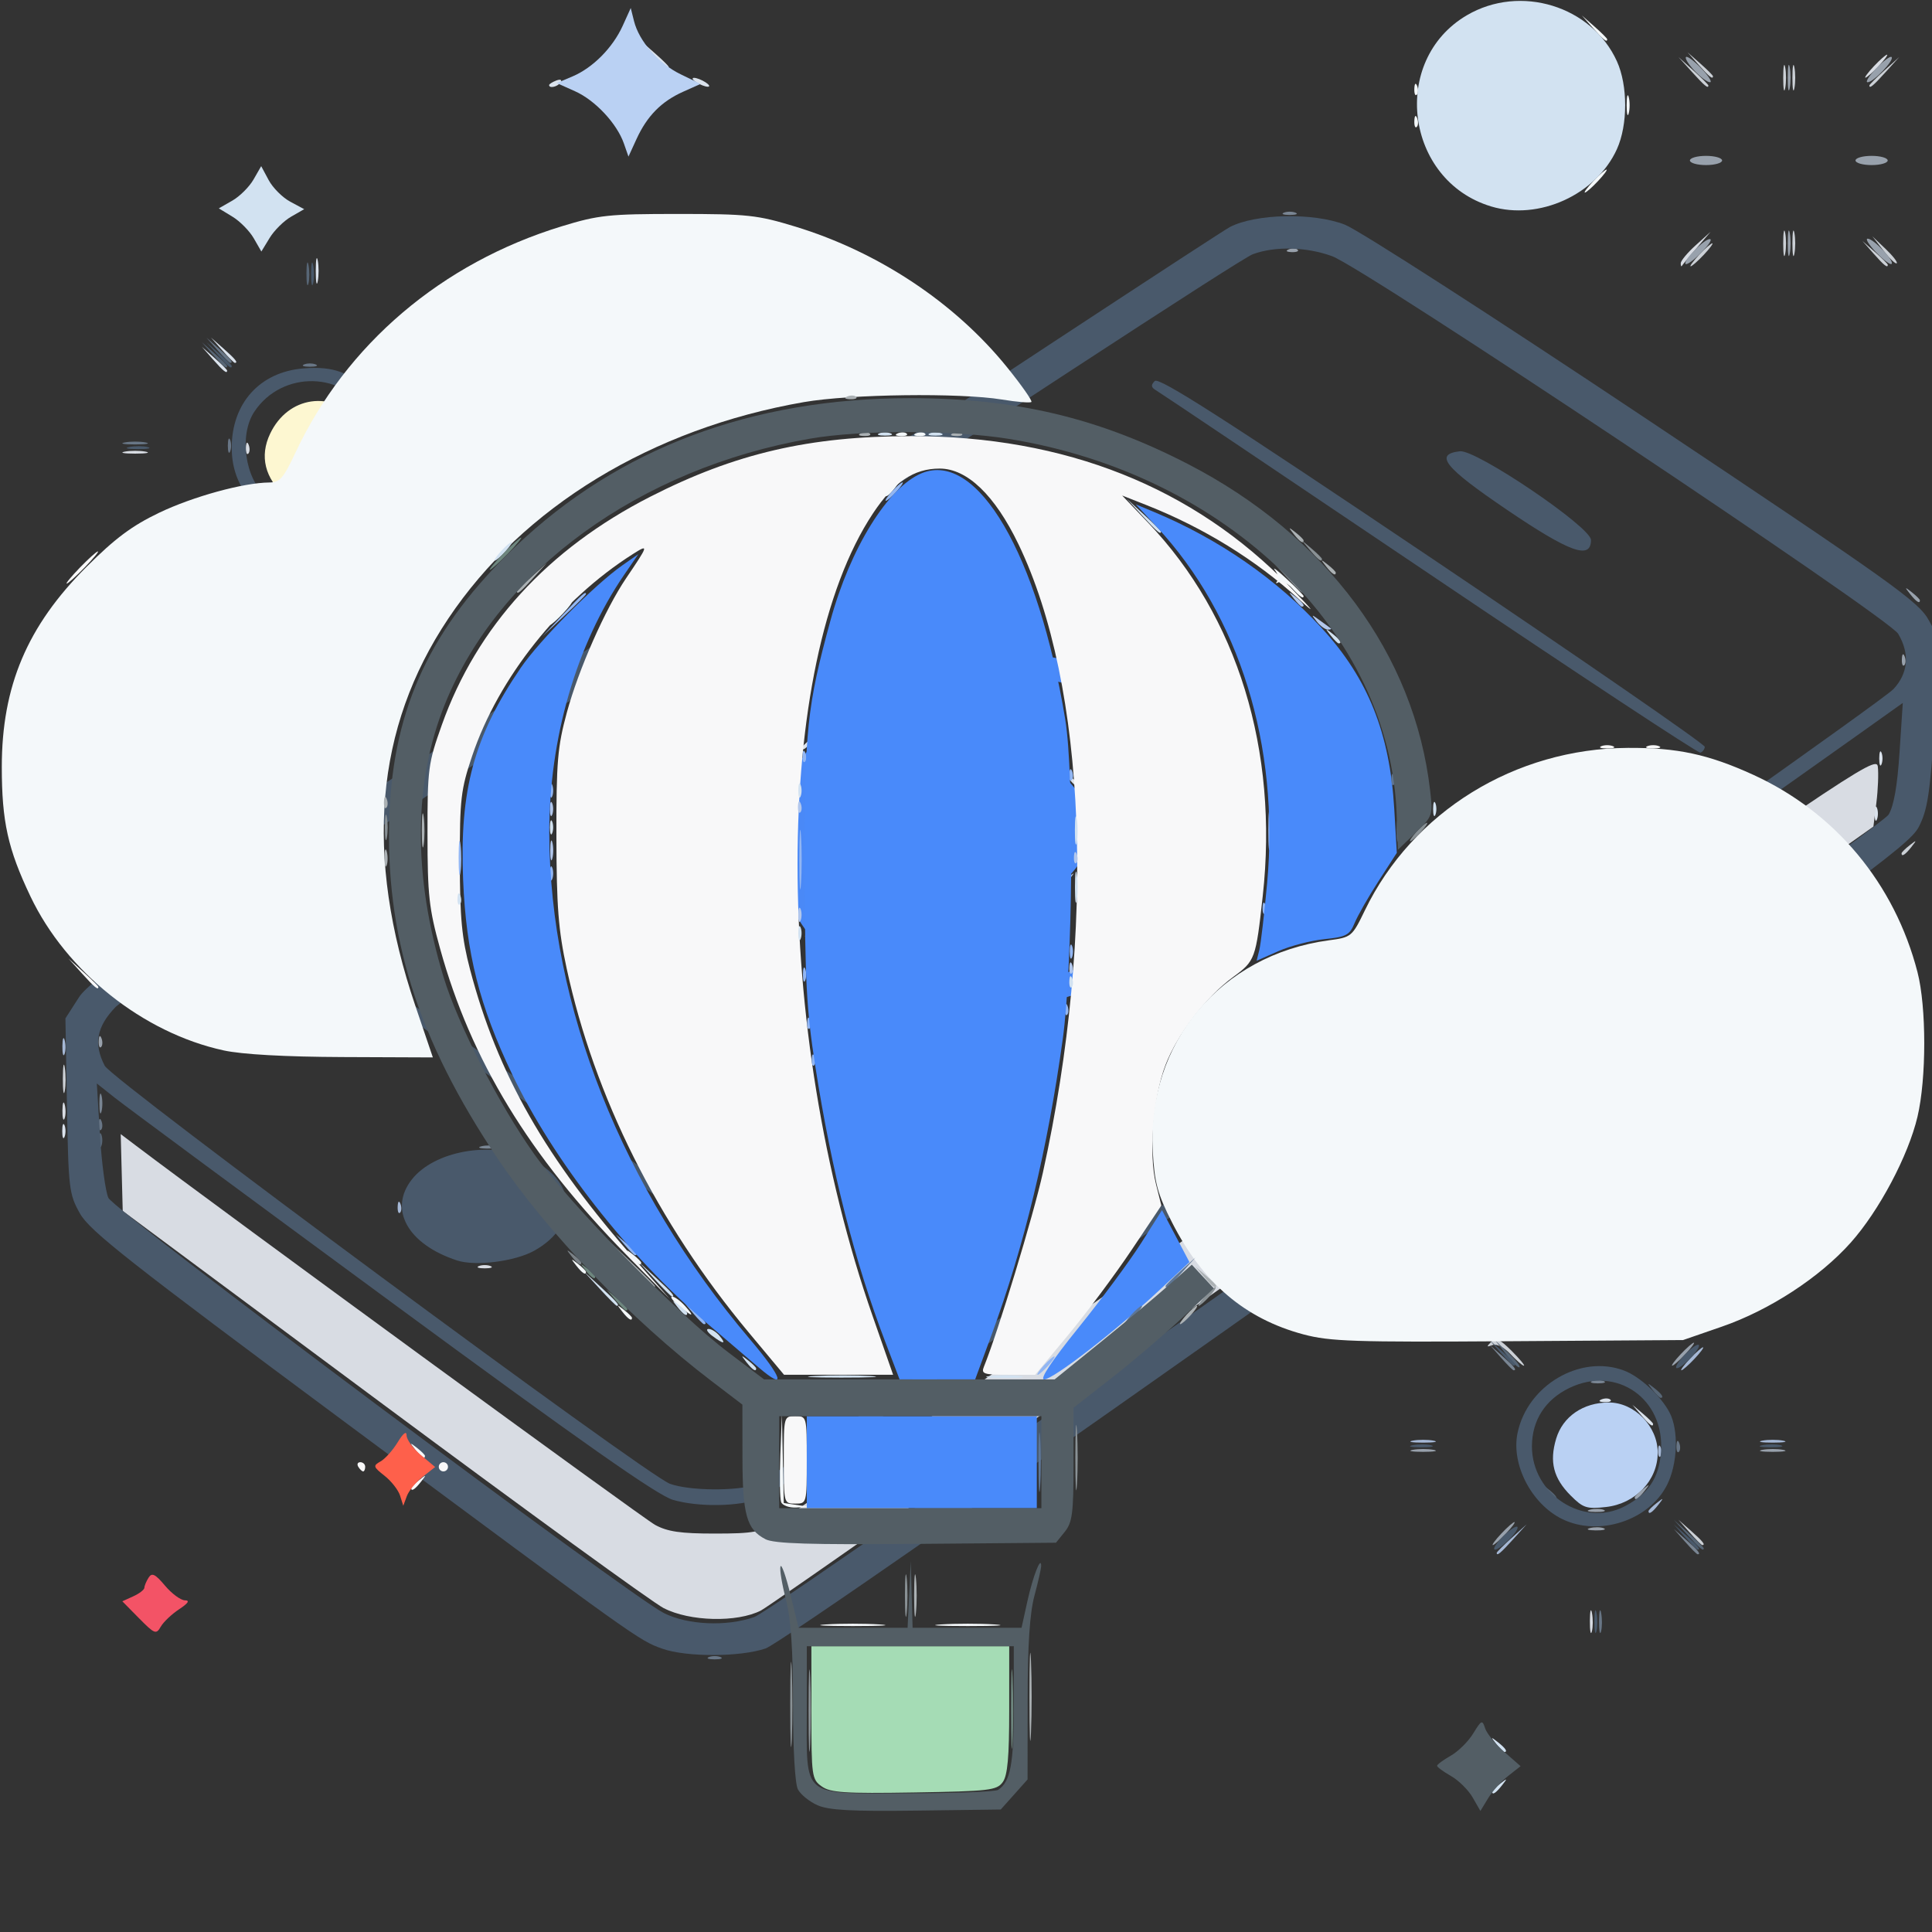 <?xml version="1.0" encoding="utf-8"?>
<svg width="111.125mm" height="111.125mm" viewBox="0 0 111.125 111.125" version="1.1" id="svg8" xmlns="http://www.w3.org/2000/svg">
  <rect x="0" y="0" width="111.125" height="111.125" fill="#333333" stroke="none"/>
  <g id="layer1">
    <g id="g207"   transform="translate(137.93,26.8)">
      <g id="g165" transform="translate(-5.784,-101.049)">
        <path  style="fill:#fdf7d1;stroke-width:0.265" d="m -115.726,102.802 c -1.189,-1.044 -1.5,-2.315 -0.881,-3.611 1.029,-2.158 3.537,-2.523 5.161,-0.75 0.76,0.829 0.868,1.107 0.74,1.896 -0.28,1.727 -1.429,2.879 -3.148,3.158 -0.764,0.124 -1.07,0.01 -1.872,-0.694 z" id="path191"/>
        <path  style="fill:#dbe3ed;stroke-width:0.265" d="m -37.749,155.645 -0.504,-0.595 0.595,0.504 c 0.327,0.277 0.595,0.545 0.595,0.595 0,0.212 -0.213,0.055 -0.687,-0.504 z m -2.273,-0.908 c 0.191,-0.076 0.419,-0.067 0.507,0.021 0.088,0.088 -0.068,0.15 -0.347,0.139 -0.308,-0.013 -0.371,-0.075 -0.16,-0.16 z m -88.544,-15.43 c 0,-0.364 0.06,-0.513 0.133,-0.331 0.073,0.182 0.073,0.48 0,0.661 -0.073,0.182 -0.133,0.033 -0.133,-0.331 z m 43.6,-10.253 -0.912,-0.992 0.992,0.912 c 0.924,0.849 1.114,1.073 0.912,1.073 -0.044,0 -0.491,-0.446 -0.992,-0.992 z m 5.537,-3.969 c -0.329,-0.42 -0.32,-0.429 0.1,-0.1 0.255,0.2 0.463,0.408 0.463,0.463 0,0.218 -0.217,0.078 -0.563,-0.363 z m 14.287,-3.175 c -0.329,-0.42 -0.32,-0.429 0.1,-0.1 0.255,0.2 0.463,0.408 0.463,0.463 0,0.218 -0.217,0.078 -0.563,-0.363 z m 3.606,-0.066 c 0.263,-0.291 0.538,-0.529 0.611,-0.529 0.073,0 -0.083,0.238 -0.347,0.529 -0.263,0.291 -0.538,0.529 -0.611,0.529 -0.073,0 0.083,-0.238 0.347,-0.529 z m 37.216,-0.794 c 0,-0.364 0.06,-0.513 0.133,-0.331 0.073,0.182 0.073,0.48 0,0.661 -0.073,0.182 -0.133,0.033 -0.133,-0.331 z m -41.275,-0.265 c 0,-0.364 0.06,-0.513 0.133,-0.331 0.073,0.182 0.073,0.48 0,0.661 -0.073,0.182 -0.133,0.033 -0.133,-0.331 z m -5.103,-1.786 c -0.329,-0.42 -0.32,-0.429 0.1,-0.1 0.255,0.2 0.463,0.408 0.463,0.463 0,0.218 -0.217,0.078 -0.563,-0.363 z m 46.642,-1.124 c 0,-0.364 0.06,-0.513 0.133,-0.331 0.073,0.182 0.073,0.48 0,0.661 -0.073,0.182 -0.133,0.033 -0.133,-0.331 z m -60.102,-0.1 c 0,-0.055 0.208,-0.263 0.463,-0.463 0.42,-0.329 0.429,-0.32 0.1,0.1 -0.346,0.441 -0.563,0.581 -0.563,0.363 z m -1.852,-0.529 c 0,-0.055 0.208,-0.263 0.463,-0.463 0.42,-0.329 0.429,-0.32 0.1,0.1 -0.346,0.441 -0.563,0.581 -0.563,0.363 z m 3.175,-0.794 c 0,-0.055 0.208,-0.263 0.463,-0.463 0.42,-0.329 0.429,-0.32 0.1,0.1 -0.346,0.441 -0.563,0.581 -0.563,0.363 z m 17.713,-1.421 -0.912,-0.992 0.992,0.912 c 0.924,0.849 1.114,1.073 0.912,1.073 -0.044,0 -0.491,-0.446 -0.992,-0.992 z m -48.862,-5.093 c 0,-0.655 0.052,-0.923 0.115,-0.595 0.063,0.327 0.063,0.863 0,1.191 -0.063,0.327 -0.115,0.059 -0.115,-0.595 z m 4.542,-4.564 -0.777,-0.86 0.86,0.777 c 0.473,0.427 0.86,0.814 0.86,0.86 0,0.204 -0.218,0.024 -0.943,-0.777 z m 0.529,-0.529 -0.777,-0.86 0.86,0.777 c 0.802,0.724 0.982,0.943 0.777,0.943 -0.045,0 -0.432,-0.387 -0.86,-0.86 z m -10.984,-9.922 -0.641,-0.728 0.728,0.641 c 0.4,0.353 0.728,0.68 0.728,0.728 0,0.208 -0.214,0.039 -0.814,-0.641 z m 0.529,-0.529 -0.641,-0.728 0.728,0.641 c 0.68,0.6 0.849,0.814 0.641,0.814 -0.047,0 -0.375,-0.327 -0.728,-0.728 z m 5.384,-4.564 c 0,-0.655 0.052,-0.923 0.115,-0.595 0.063,0.327 0.063,0.863 0,1.191 -0.063,0.327 -0.115,0.06 -0.115,-0.595 z m 13.422,-10.687 c 0,-0.057 0.185,-0.175 0.411,-0.262 0.235,-0.09 0.342,-0.046 0.249,0.104 -0.155,0.251 -0.66,0.372 -0.66,0.158 z m 8.467,-0.161 c -0.218,-0.141 -0.278,-0.256 -0.132,-0.256 0.146,0 0.443,0.115 0.661,0.256 0.218,0.141 0.278,0.256 0.132,0.256 -0.146,0 -0.443,-0.115 -0.661,-0.256 z m -2.401,-1.521 -0.641,-0.728 0.728,0.641 c 0.4,0.353 0.728,0.68 0.728,0.728 0,0.208 -0.214,0.039 -0.814,-0.641 z" id="path189"/>
        <path  style="fill:#d8dce3;stroke-width:0.265" d="m -40.699,167.485 c 0.003,-0.582 0.057,-0.789 0.12,-0.46 0.063,0.329 0.061,0.805 -0.005,1.058 -0.066,0.253 -0.118,-0.016 -0.115,-0.598 z m -53.269,-0.736 c -0.643,-0.332 -7.908,-5.609 -16.144,-11.726 l -14.975,-11.122 -0.058,-2.21 -0.058,-2.21 0.878,0.664 c 4.977,3.766 29.157,21.431 29.857,21.812 0.718,0.391 1.468,0.5 3.433,0.5 2.219,0 2.653,-0.08 3.704,-0.684 0.655,-0.376 15.121,-10.464 32.147,-22.417 29.445,-20.673 30.961,-21.699 31.046,-21.02 0.049,0.392 0.012,1.331 -0.082,2.085 l -0.171,1.371 -31.536,22.311 c -17.345,12.271 -31.948,22.522 -32.452,22.78 -1.37,0.701 -4.097,0.634 -5.588,-0.136 z m 53.269,-19.372 c 0.003,-0.582 0.057,-0.789 0.12,-0.46 0.063,0.329 0.061,0.805 -0.005,1.058 -0.066,0.253 -0.118,-0.016 -0.115,-0.598 z m -63.897,-0.308 c 0.182,-0.073 0.48,-0.073 0.661,0 0.182,0.073 0.033,0.133 -0.331,0.133 -0.364,0 -0.513,-0.06 -0.331,-0.133 z m -23.959,-8.953 c 0.005,-0.437 0.065,-0.583 0.132,-0.326 0.067,0.257 0.063,0.615 -0.01,0.794 -0.072,0.179 -0.127,-0.032 -0.122,-0.468 z m 3.586,-37.89 c 0.327,-0.063 0.863,-0.063 1.191,0 0.327,0.063 0.059,0.115 -0.595,0.115 -0.655,0 -0.923,-0.052 -0.595,-0.115 z m 6.966,-0.232 c 0.013,-0.308 0.075,-0.371 0.16,-0.16 0.076,0.191 0.067,0.419 -0.021,0.507 -0.088,0.088 -0.15,-0.068 -0.139,-0.347 z m 13.142,0.232 c 0.327,-0.063 0.863,-0.063 1.191,0 0.327,0.063 0.059,0.115 -0.595,0.115 -0.655,0 -0.923,-0.052 -0.595,-0.115 z m 69.387,-10.832 c 0,-0.143 0.387,-0.609 0.86,-1.036 l 0.86,-0.777 -0.794,0.925 c -0.437,0.509 -0.824,0.975 -0.86,1.036 -0.036,0.061 -0.066,-0.005 -0.066,-0.148 z m 11.113,-11.338 c 0.342,-0.364 0.681,-0.661 0.754,-0.661 0.073,0 -0.147,0.298 -0.489,0.661 -0.342,0.364 -0.681,0.661 -0.754,0.661 -0.073,0 0.147,-0.298 0.489,-0.661 z" id="path187"/>
        <path  style="fill:#bad1f3;stroke-width:0.265" d="m -41.798,160.276 c -0.998,-0.998 -1.24,-1.944 -0.84,-3.279 0.38,-1.269 1.556,-2.078 3.023,-2.079 1.483,-0.001 2.818,1.366 2.818,2.887 0,1.591 -1.277,2.933 -2.973,3.124 -1.111,0.125 -1.315,0.059 -2.028,-0.654 z m -41.864,-32.28 c -0.329,-0.42 -0.32,-0.429 0.1,-0.1 0.255,0.2 0.463,0.408 0.463,0.463 0,0.218 -0.217,0.078 -0.563,-0.363 z m 18.555,0.099 c 0,-0.055 0.208,-0.263 0.463,-0.463 0.42,-0.329 0.429,-0.32 0.1,0.1 -0.346,0.441 -0.563,0.581 -0.563,0.363 z m -22.469,-4.288 c 0.013,-0.308 0.075,-0.371 0.16,-0.16 0.076,0.191 0.067,0.419 -0.021,0.507 -0.088,0.088 -0.15,-0.068 -0.139,-0.347 z m 21.253,-7.585 -0.504,-0.595 0.595,0.504 c 0.559,0.474 0.716,0.687 0.504,0.687 -0.05,0 -0.318,-0.268 -0.595,-0.595 z m -18.893,0.248 c 0,-0.045 0.387,-0.432 0.86,-0.86 l 0.86,-0.777 -0.777,0.86 c -0.724,0.802 -0.943,0.982 -0.943,0.777 z M -96.26,82.505 c -0.402,-1.152 -1.652,-2.489 -2.815,-3.009 l -1.048,-0.469 0.905,-0.382 c 1.173,-0.496 2.319,-1.653 2.893,-2.923 l 0.458,-1.012 0.187,0.747 c 0.291,1.165 1.409,2.445 2.673,3.059 l 1.154,0.561 -1.009,0.452 c -1.244,0.557 -2.065,1.392 -2.672,2.715 l -0.464,1.013 z" id="path185"/>
        <path  style="fill:#cbd0d6;stroke-width:0.265" d="m -34.965,162.392 -0.641,-0.728 0.728,0.641 c 0.68,0.6 0.849,0.814 0.641,0.814 -0.047,0 -0.375,-0.327 -0.728,-0.728 z m -10.306,-10.26 c -0.376,-0.4 -0.794,-0.607 -1.038,-0.513 -0.331,0.126 -0.345,0.091 -0.075,-0.181 0.271,-0.273 0.497,-0.175 1.186,0.513 0.468,0.468 0.784,0.851 0.704,0.851 -0.081,0 -0.43,-0.301 -0.776,-0.669 z m -54.211,-8.481 c 0.013,-0.308 0.075,-0.371 0.16,-0.16 0.076,0.191 0.067,0.419 -0.021,0.507 -0.088,0.088 -0.15,-0.068 -0.139,-0.347 z m -29.049,-7.386 c 0.002,-0.728 0.053,-0.994 0.114,-0.592 0.061,0.402 0.059,0.997 -0.004,1.323 -0.063,0.325 -0.113,-0.004 -0.111,-0.731 z m 105.758,-12.932 c 0,-0.055 0.208,-0.263 0.463,-0.463 0.42,-0.329 0.429,-0.32 0.1,0.1 -0.346,0.441 -0.563,0.581 -0.563,0.363 z m 2.138,-10.373 c 0.013,-0.308 0.075,-0.371 0.16,-0.16 0.076,0.191 0.067,0.419 -0.021,0.507 -0.088,0.088 -0.15,-0.068 -0.139,-0.347 z m -98.71,-7.651 c 0.342,-0.364 0.681,-0.661 0.754,-0.661 0.073,0 -0.147,0.298 -0.489,0.661 -0.342,0.364 -0.681,0.661 -0.754,0.661 -0.073,0 0.147,-0.298 0.489,-0.661 z m 10.319,-10.319 c 0.342,-0.364 0.681,-0.661 0.754,-0.661 0.073,0 -0.147,0.298 -0.489,0.661 -0.342,0.364 -0.681,0.661 -0.754,0.661 -0.073,0 0.147,-0.298 0.489,-0.661 z m 74.613,-6.085 c 0.342,-0.364 0.681,-0.661 0.754,-0.661 0.073,0 -0.147,0.298 -0.489,0.661 -0.342,0.364 -0.681,0.661 -0.754,0.661 -0.073,0 0.147,-0.298 0.489,-0.661 z m 10.034,-0.066 -0.641,-0.728 0.728,0.641 c 0.4,0.353 0.728,0.68 0.728,0.728 0,0.208 -0.214,0.039 -0.814,-0.641 z m 0.572,-0.167 -0.639,-0.825 0.757,0.72 c 0.416,0.396 0.704,0.767 0.639,0.825 -0.065,0.058 -0.406,-0.266 -0.757,-0.72 z m -5.772,-0.428 c 0,-0.655 0.052,-0.923 0.115,-0.595 0.063,0.327 0.063,0.863 0,1.191 -0.063,0.327 -0.115,0.06 -0.115,-0.595 z m 0.529,0 c 0,-0.655 0.052,-0.923 0.115,-0.595 0.063,0.327 0.063,0.863 0,1.191 -0.063,0.327 -0.115,0.06 -0.115,-0.595 z m -0.529,-9.525 c 0,-0.655 0.052,-0.923 0.115,-0.595 0.063,0.327 0.063,0.863 0,1.191 -0.063,0.327 -0.115,0.06 -0.115,-0.595 z m 0.529,0 c 0,-0.655 0.052,-0.923 0.115,-0.595 0.063,0.327 0.063,0.863 0,1.191 -0.063,0.327 -0.115,0.06 -0.115,-0.595 z m -5.777,-0.331 -0.777,-0.86 0.86,0.777 c 0.473,0.427 0.86,0.814 0.86,0.86 0,0.204 -0.218,0.024 -0.943,-0.777 z m 10.203,0.777 c 0,-0.046 0.387,-0.432 0.86,-0.86 l 0.86,-0.777 -0.777,0.86 c -0.724,0.802 -0.943,0.982 -0.943,0.777 z m -9.81,-1.174 -0.641,-0.728 0.728,0.641 c 0.4,0.353 0.728,0.68 0.728,0.728 0,0.208 -0.214,0.039 -0.814,-0.641 z" id="path183"/>
        <path  style="fill:#a5b8d6;stroke-width:0.265" d="m -46.058,163.566 c 0,-0.045 0.387,-0.432 0.86,-0.86 l 0.86,-0.777 -0.777,0.86 c -0.724,0.802 -0.943,0.982 -0.943,0.777 z m 8.731,-2.398 c 0,-0.055 0.208,-0.263 0.463,-0.463 0.42,-0.329 0.429,-0.32 0.1,0.1 -0.346,0.441 -0.563,0.581 -0.563,0.363 z m 0.55,-3.494 c 0.013,-0.308 0.075,-0.371 0.16,-0.16 0.076,0.191 0.067,0.419 -0.021,0.507 -0.088,0.088 -0.15,-0.068 -0.139,-0.347 z m -14.11,-0.562 c 0.327,-0.063 0.863,-0.063 1.191,0 0.327,0.063 0.06,0.115 -0.595,0.115 -0.655,0 -0.923,-0.052 -0.595,-0.115 z m 20.108,0 c 0.327,-0.063 0.863,-0.063 1.191,0 0.327,0.063 0.06,0.115 -0.595,0.115 -0.655,0 -0.923,-0.052 -0.595,-0.115 z m -4.167,-4.708 c 0.342,-0.364 0.681,-0.661 0.754,-0.661 0.073,0 -0.147,0.298 -0.489,0.661 -0.342,0.364 -0.681,0.661 -0.754,0.661 -0.073,0 0.147,-0.298 0.489,-0.661 z m -74.327,-8.753 c 0.013,-0.308 0.075,-0.371 0.16,-0.16 0.076,0.191 0.067,0.419 -0.021,0.507 -0.088,0.088 -0.15,-0.068 -0.139,-0.347 z m -19.284,-9.238 c 0.005,-0.437 0.065,-0.583 0.132,-0.326 0.067,0.257 0.063,0.615 -0.01,0.794 -0.072,0.179 -0.127,-0.032 -0.122,-0.468 z m 57.363,-9.228 c 0,-0.055 0.208,-0.263 0.463,-0.463 0.42,-0.329 0.429,-0.32 0.1,0.1 -0.346,0.441 -0.563,0.581 -0.563,0.363 z m -16.343,-2.546 c 0,-0.509 0.054,-0.718 0.121,-0.463 0.067,0.255 0.067,0.671 0,0.926 -0.067,0.255 -0.121,0.046 -0.121,-0.463 z m 1.568,0 c 0,-0.364 0.06,-0.513 0.133,-0.331 0.073,0.182 0.073,0.48 0,0.661 -0.073,0.182 -0.133,0.033 -0.133,-0.331 z m 24.871,-2.117 c 0,-0.364 0.06,-0.513 0.133,-0.331 0.073,0.182 0.073,0.48 0,0.661 -0.073,0.182 -0.133,0.033 -0.133,-0.331 z m -22.267,-3.836 c 0.342,-0.364 0.681,-0.661 0.754,-0.661 0.073,0 -0.147,0.298 -0.489,0.661 -0.342,0.364 -0.681,0.661 -0.754,0.661 -0.073,0 0.147,-0.298 0.489,-0.661 z m 62.727,-4.52 c 0.013,-0.308 0.075,-0.371 0.16,-0.16 0.076,0.191 0.067,0.419 -0.021,0.507 -0.088,0.088 -0.15,-0.068 -0.139,-0.347 z" id="path181"/>
        <path  style="fill:#98a1ac;stroke-width:0.265" d="m -45.793,162.458 c 0.342,-0.364 0.681,-0.661 0.754,-0.661 0.073,0 -0.147,0.298 -0.489,0.661 -0.342,0.364 -0.681,0.661 -0.754,0.661 -0.073,0 0.147,-0.298 0.489,-0.661 z m 5.098,-0.316 c 0.257,-0.067 0.615,-0.063 0.794,0.01 0.179,0.072 -0.031,0.127 -0.468,0.122 -0.437,-0.005 -0.583,-0.065 -0.326,-0.132 z m 0,-1.058 c 0.257,-0.067 0.615,-0.063 0.794,0.01 0.179,0.072 -0.031,0.127 -0.468,0.122 -0.437,-0.005 -0.583,-0.065 -0.326,-0.132 z m 2.575,-0.71 c 0,-0.055 0.208,-0.263 0.463,-0.463 0.42,-0.329 0.429,-0.32 0.1,0.1 -0.346,0.441 -0.563,0.581 -0.563,0.363 z m -12.766,-2.733 c 0.327,-0.063 0.863,-0.063 1.191,0 0.327,0.063 0.06,0.115 -0.595,0.115 -0.655,0 -0.923,-0.052 -0.595,-0.115 z m 20.108,0 c 0.327,-0.063 0.863,-0.063 1.191,0 0.327,0.063 0.06,0.115 -0.595,0.115 -0.655,0 -0.923,-0.052 -0.595,-0.115 z m -4.696,-5.502 c 0.342,-0.364 0.681,-0.661 0.754,-0.661 0.073,0 -0.147,0.298 -0.489,0.661 -0.342,0.364 -0.681,0.661 -0.754,0.661 -0.073,0 0.147,-0.298 0.489,-0.661 z m -90.996,-18.014 c 0.013,-0.308 0.075,-0.371 0.16,-0.16 0.076,0.191 0.067,0.419 -0.021,0.507 -0.088,0.088 -0.15,-0.068 -0.139,-0.347 z M -22.754,112.165 c 0.013,-0.308 0.075,-0.371 0.16,-0.16 0.076,0.191 0.067,0.419 -0.021,0.507 -0.088,0.088 -0.15,-0.068 -0.139,-0.347 z m 0.475,-3.748 c -0.329,-0.42 -0.32,-0.429 0.1,-0.1 0.255,0.2 0.463,0.408 0.463,0.463 0,0.218 -0.217,0.078 -0.563,-0.363 z M -35.21,89.396 c 0,-0.34 1.277,-1.553 1.451,-1.378 0.072,0.072 -0.225,0.472 -0.66,0.888 -0.435,0.417 -0.791,0.637 -0.791,0.49 z m 10.978,-0.628 c -0.417,-0.435 -0.637,-0.791 -0.49,-0.791 0.34,0 1.553,1.277 1.378,1.451 -0.072,0.072 -0.472,-0.225 -0.888,-0.66 z m -5.085,-0.526 c 0,-0.655 0.052,-0.923 0.115,-0.595 0.063,0.327 0.063,0.863 0,1.191 -0.063,0.327 -0.115,0.06 -0.115,-0.595 z m -28.697,0.348 c 0.191,-0.076 0.419,-0.067 0.507,0.021 0.088,0.088 -0.068,0.15 -0.347,0.139 -0.308,-0.013 -0.371,-0.075 -0.16,-0.16 z m 23.068,-5.111 c 0,-0.146 0.417,-0.265 0.926,-0.265 0.509,0 0.926,0.119 0.926,0.265 0,0.146 -0.417,0.265 -0.926,0.265 -0.509,0 -0.926,-0.119 -0.926,-0.265 z m 9.525,0 c 0,-0.146 0.417,-0.265 0.926,-0.265 0.509,0 0.926,0.119 0.926,0.265 0,0.146 -0.417,0.265 -0.926,0.265 -0.509,0 -0.926,-0.119 -0.926,-0.265 z m -3.897,-4.763 c 0,-0.655 0.052,-0.923 0.115,-0.595 0.063,0.327 0.063,0.863 0,1.191 -0.063,0.327 -0.115,0.06 -0.115,-0.595 z m -5.363,-0.396 c -0.341,-0.363 -0.562,-0.719 -0.49,-0.791 0.072,-0.072 0.472,0.225 0.888,0.66 0.417,0.435 0.637,0.791 0.49,0.791 -0.147,0 -0.547,-0.297 -0.888,-0.66 z m 10.447,-0.131 c 0.417,-0.435 0.817,-0.732 0.888,-0.66 0.175,0.175 -1.038,1.451 -1.378,1.451 -0.147,0 0.073,-0.356 0.49,-0.791 z" id="path179"/>
        <path  style="fill:#4a89f7;stroke-width:0.265" d="m -78.469,132.159 c -3.873,-0.772 -6.918,-3.009 -8.329,-6.12 -0.741,-1.634 -0.724,-4.723 0.037,-6.764 0.743,-1.991 3.363,-4.662 5.724,-5.833 6.666,-3.308 15.129,-1.274 17.83,4.285 0.35,0.72 0.812,1.217 1.305,1.403 0.669,0.253 0.764,0.421 0.764,1.363 0,0.84 -0.138,1.165 -0.629,1.487 -0.424,0.278 -0.687,0.771 -0.805,1.512 -0.397,2.483 -3.139,5.779 -6.022,7.24 -2.812,1.425 -6.911,2.017 -9.874,1.426 z m 6.096,-1.459 c 3.558,-0.914 6.418,-3.054 7.667,-5.737 0.82,-1.762 0.819,-2.245 -0.005,-3.009 -0.81,-0.75 -0.845,-1.6 -0.099,-2.393 l 0.562,-0.599 -0.709,-1.209 c -0.39,-0.665 -1.297,-1.675 -2.017,-2.244 -6.857,-5.42 -18.862,-0.893 -18.846,7.106 0.004,1.954 0.46,3.269 1.659,4.782 2.346,2.962 7.496,4.405 11.787,3.303 z m -4.773,-4.412 c -2.28,-0.797 -3.597,-2.914 -3.058,-4.915 0.541,-2.008 3.236,-3.761 5.782,-3.761 3.058,0 5.523,2.67 4.833,5.234 -0.713,2.649 -4.67,4.451 -7.556,3.442 z" id="path177"/>
        <path  style="fill:#f35366;stroke-width:0.265" d="m -124.147,167.331 -0.963,-0.978 0.632,-0.288 c 0.348,-0.158 0.634,-0.38 0.636,-0.492 0.002,-0.112 0.111,-0.374 0.243,-0.581 0.191,-0.302 0.379,-0.21 0.946,0.463 0.389,0.462 0.905,0.841 1.146,0.842 0.295,0.001 0.184,0.17 -0.336,0.513 -0.427,0.281 -0.903,0.734 -1.058,1.005 -0.262,0.458 -0.352,0.423 -1.245,-0.484 z" id="path175"/>
        <path  style="fill:#798593;stroke-width:0.265" d="m -35.23,162.921 -0.641,-0.728 0.728,0.641 c 0.68,0.6 0.849,0.814 0.641,0.814 -0.047,0 -0.375,-0.327 -0.728,-0.728 z m -5.338,-9.237 c 0.182,-0.073 0.48,-0.073 0.661,0 0.182,0.073 0.033,0.133 -0.331,0.133 -0.364,0 -0.513,-0.06 -0.331,-0.133 z m -5.246,-1.346 -0.641,-0.728 0.728,0.641 c 0.68,0.6 0.849,0.814 0.641,0.814 -0.047,0 -0.375,-0.327 -0.728,-0.728 z m -58.646,-12.156 c 0.257,-0.067 0.615,-0.063 0.794,0.01 0.179,0.072 -0.032,0.127 -0.468,0.122 -0.437,-0.005 -0.583,-0.065 -0.326,-0.132 z m -21.97,-2.462 c 0,-0.509 0.054,-0.718 0.121,-0.463 0.067,0.255 0.067,0.671 0,0.926 -0.067,0.255 -0.121,0.046 -0.121,-0.463 z m 6.024,-31.924 c 0,-0.144 0.327,-0.551 0.728,-0.904 l 0.728,-0.641 -0.661,0.794 c -0.364,0.437 -0.691,0.843 -0.728,0.904 -0.036,0.061 -0.066,-0.008 -0.066,-0.152 z m 11.171,-11.344 c 0.396,-0.416 0.767,-0.704 0.825,-0.639 0.058,0.065 -0.266,0.406 -0.72,0.757 l -0.825,0.639 z m 50.94,-7.972 c 0.182,-0.073 0.48,-0.073 0.661,0 0.182,0.073 0.033,0.133 -0.331,0.133 -0.364,0 -0.513,-0.06 -0.331,-0.133 z" id="path173"/>
        <path  style="fill:#687686;stroke-width:0.265" d="m -91.368,169.559 c 0.182,-0.073 0.48,-0.073 0.661,0 0.182,0.073 0.033,0.133 -0.331,0.133 -0.364,0 -0.513,-0.06 -0.331,-0.133 z m 51.197,-2.074 c 0.003,-0.582 0.057,-0.789 0.12,-0.46 0.063,0.329 0.061,0.805 -0.005,1.058 -0.066,0.253 -0.118,-0.016 -0.115,-0.598 z m 4.452,-10.076 c 0.013,-0.308 0.075,-0.371 0.16,-0.16 0.076,0.191 0.067,0.419 -0.021,0.507 -0.088,0.088 -0.15,-0.068 -0.139,-0.347 z m -4.452,-10.032 c 0.003,-0.582 0.057,-0.789 0.12,-0.46 0.063,0.329 0.061,0.805 -0.005,1.058 -0.066,0.253 -0.118,-0.016 -0.115,-0.598 z m -86.3,-8.489 c 0.013,-0.308 0.075,-0.371 0.16,-0.16 0.076,0.191 0.067,0.419 -0.021,0.507 -0.088,0.088 -0.15,-0.068 -0.139,-0.347 z m 17.422,-33.911 -0.641,-0.728 0.728,0.641 c 0.68,0.6 0.849,0.814 0.641,0.814 -0.047,0 -0.375,-0.327 -0.728,-0.728 z m -9.992,-5.093 c 0,-0.364 0.06,-0.513 0.133,-0.331 0.073,0.182 0.073,0.48 0,0.661 -0.073,0.182 -0.133,0.033 -0.133,-0.331 z m -5.929,-0.187 c 0.327,-0.063 0.863,-0.063 1.191,0 0.327,0.063 0.059,0.115 -0.595,0.115 -0.655,0 -0.923,-0.052 -0.595,-0.115 z m 20.108,0 c 0.327,-0.063 0.863,-0.063 1.191,0 0.327,0.063 0.059,0.115 -0.595,0.115 -0.655,0 -0.923,-0.052 -0.595,-0.115 z m -6.318,-3.187 c -0.329,-0.42 -0.32,-0.429 0.1,-0.1 0.255,0.2 0.463,0.408 0.463,0.463 0,0.218 -0.217,0.078 -0.563,-0.363 z m -3.472,-1.3 c 0.182,-0.073 0.48,-0.073 0.661,0 0.182,0.073 0.033,0.133 -0.331,0.133 -0.364,0 -0.513,-0.06 -0.331,-0.133 z m -4.981,-0.817 -0.641,-0.728 0.728,0.641 c 0.68,0.6 0.849,0.814 0.641,0.814 -0.047,0 -0.375,-0.327 -0.728,-0.728 z" id="path171"/>
        <path  style="fill:#576676;stroke-width:0.265" d="m -35.094,162.524 -0.777,-0.86 0.86,0.777 c 0.473,0.427 0.86,0.814 0.86,0.86 0,0.204 -0.218,0.025 -0.943,-0.777 z m -8.087,-2.514 c -0.329,-0.42 -0.32,-0.429 0.1,-0.1 0.441,0.346 0.581,0.563 0.363,0.563 -0.055,0 -0.263,-0.208 -0.463,-0.463 z m 6.085,-5.821 c -0.329,-0.42 -0.32,-0.429 0.1,-0.1 0.441,0.346 0.581,0.563 0.363,0.563 -0.055,0 -0.263,-0.208 -0.463,-0.463 z m -8.41,-2.019 -0.639,-0.825 0.757,0.72 c 0.416,0.396 0.704,0.767 0.639,0.825 -0.065,0.058 -0.406,-0.266 -0.757,-0.72 z M -126.449,139.836 c 0,-0.364 0.06,-0.513 0.133,-0.331 0.073,0.182 0.073,0.48 0,0.661 -0.073,0.182 -0.133,0.033 -0.133,-0.331 z m 102.087,-17.827 c 0,-0.055 0.208,-0.263 0.463,-0.463 0.42,-0.329 0.429,-0.32 0.1,0.1 -0.346,0.441 -0.563,0.581 -0.563,0.363 z m -90.156,-11.939 c 0.003,-0.582 0.057,-0.789 0.12,-0.46 0.063,0.329 0.061,0.805 -0.005,1.058 -0.066,0.253 -0.118,-0.016 -0.115,-0.598 z m -5.094,-4.763 c 0.342,-0.364 0.681,-0.661 0.754,-0.661 0.073,0 -0.147,0.298 -0.489,0.661 -0.342,0.364 -0.681,0.661 -0.754,0.661 -0.073,0 0.147,-0.298 0.489,-0.661 z m 10.299,-0.066 -0.641,-0.728 0.794,0.661 c 0.437,0.364 0.843,0.691 0.904,0.728 0.061,0.036 -0.008,0.066 -0.152,0.066 -0.144,0 -0.551,-0.327 -0.904,-0.728 z m -5.057,-1.57 c 0.191,-0.076 0.419,-0.067 0.507,0.021 0.088,0.088 -0.068,0.15 -0.347,0.139 -0.308,-0.013 -0.371,-0.075 -0.16,-0.16 z m -5.527,-9.014 -0.641,-0.728 0.728,0.641 c 0.4,0.353 0.728,0.68 0.728,0.728 0,0.208 -0.214,0.039 -0.814,-0.641 z m 10.868,0.066 c 0.342,-0.364 0.681,-0.661 0.754,-0.661 0.073,0 -0.147,0.298 -0.489,0.661 -0.342,0.364 -0.681,0.661 -0.754,0.661 -0.073,0 0.147,-0.298 0.489,-0.661 z m -5.49,-4.763 c 0.003,-0.582 0.057,-0.789 0.12,-0.46 0.063,0.329 0.061,0.805 -0.005,1.058 -0.066,0.253 -0.118,-0.016 -0.115,-0.598 z" id="path169"/>
        <a id="a270">
          <path style="fill:#49596b;stroke-width:0.265" d="m -94.051,169.079 c -1.348,-0.48 -1.357,-0.487 -18.285,-13.055 -12.373,-9.186 -14.651,-10.979 -15.211,-11.975 -0.626,-1.114 -0.663,-1.416 -0.747,-6.198 l -0.089,-5.027 0.774,-1.205 c 0.693,-1.078 4.16,-3.442 33.026,-22.518 17.738,-11.722 32.668,-21.53 33.178,-21.794 1.486,-0.772 4.812,-0.84 6.615,-0.135 0.8,0.313 8.539,5.295 17.198,11.072 14.374,9.59 15.799,10.606 16.388,11.682 l 0.645,1.179 -0.313,4.774 c -0.266,4.045 -0.404,4.952 -0.91,5.934 -0.544,1.057 -3.442,3.173 -32.875,24.003 -19.466,13.776 -32.744,23.004 -33.451,23.248 -1.445,0.499 -4.562,0.507 -5.943,0.015 z m 5.296,-1.824 c 1.43,-0.504 64.679,-45.246 65.234,-46.146 0.301,-0.489 0.505,-1.639 0.632,-3.575 l 0.188,-2.854 -2.897,2.061 c -17.046,12.126 -61.97,43.413 -62.732,43.689 -1.326,0.48 -3.626,0.519 -5.112,0.087 -0.889,-0.259 -5.215,-3.295 -16.14,-11.328 -8.209,-6.036 -15.391,-11.345 -15.96,-11.798 l -1.035,-0.823 0.179,2.955 c 0.099,1.625 0.317,3.256 0.485,3.625 0.333,0.731 29.929,22.853 31.941,23.875 1.369,0.696 3.621,0.796 5.217,0.233 z m 0.125,-7.617 c 1.079,-0.368 64.348,-44.636 65.392,-45.754 0.852,-0.912 0.948,-2.036 0.273,-3.179 -0.556,-0.941 -30.686,-21.039 -32.568,-21.723 -1.474,-0.536 -3.268,-0.581 -4.548,-0.113 -1.428,0.522 -64.294,42.134 -65.418,43.302 -1.092,1.134 -1.273,2.121 -0.623,3.379 0.425,0.823 31.159,23.552 32.511,24.044 1.12,0.407 3.846,0.431 4.982,0.044 z m -9.713,-19.422 c -8.57,-6.194 -15.695,-11.373 -15.833,-11.509 -0.159,-0.156 -0.155,-0.344 0.01,-0.509 0.307,-0.307 31.676,22.261 31.812,22.886 0.047,0.216 -0.025,0.394 -0.161,0.394 -0.136,0 -7.258,-5.068 -15.828,-11.262 z m -7.514,6.532 c -2.836,-0.928 -3.955,-2.936 -2.599,-4.661 1.282,-1.63 4.524,-2.219 6.722,-1.22 2.772,1.259 2.932,3.851 0.329,5.314 -1.109,0.623 -3.393,0.914 -4.453,0.567 z m 55.951,-39.47 c -8.435,-5.687 -15.514,-10.443 -15.733,-10.57 -0.303,-0.176 -0.324,-0.304 -0.087,-0.544 0.238,-0.24 3.959,2.143 15.986,10.236 8.622,5.802 15.665,10.665 15.651,10.807 -0.014,0.142 -0.127,0.292 -0.253,0.334 -0.126,0.042 -7.129,-4.577 -15.564,-10.263 z m 4.425,-3.716 c -3.59,-2.434 -4.193,-3.186 -2.693,-3.357 0.938,-0.107 7.538,4.36 7.538,5.103 0,1.154 -1.213,0.717 -4.845,-1.745 z m 5.044,63.922 c 0.003,-0.582 0.057,-0.789 0.12,-0.46 0.063,0.329 0.061,0.805 -0.005,1.058 -0.066,0.253 -0.118,-0.016 -0.115,-0.598 z m -5.358,-4.763 c 0.342,-0.364 0.74,-0.661 0.886,-0.661 0.146,0 -0.015,0.298 -0.357,0.661 -0.342,0.364 -0.74,0.661 -0.886,0.661 -0.146,0 0.015,-0.298 0.357,-0.661 z m 10.563,-0.066 -0.641,-0.728 0.728,0.641 c 0.68,0.6 0.849,0.814 0.641,0.814 -0.047,0 -0.375,-0.327 -0.728,-0.728 z m -7.065,-1.035 c -1.761,-0.868 -2.937,-3.134 -2.564,-4.941 0.567,-2.754 3.619,-4.546 6.126,-3.599 0.912,0.345 2.119,1.458 2.621,2.417 0.536,1.026 0.464,2.965 -0.155,4.179 -1.042,2.043 -3.933,2.975 -6.027,1.943 z m 3.592,-0.726 c 1.364,-0.71 1.986,-1.639 2.096,-3.132 0.226,-3.061 -2.549,-4.996 -5.273,-3.678 -1.388,0.672 -2.15,1.863 -2.15,3.36 0,2.762 2.962,4.68 5.327,3.449 z m -12.181,-3.52 c 0.329,-0.063 0.805,-0.061 1.058,0.005 0.253,0.066 -0.016,0.118 -0.598,0.115 -0.582,-0.003 -0.789,-0.057 -0.46,-0.12 z m 20.108,0 c 0.329,-0.063 0.805,-0.061 1.058,0.005 0.253,0.066 -0.016,0.118 -0.598,0.115 -0.582,-0.003 -0.789,-0.057 -0.46,-0.12 z m -4.964,-4.483 c 0,-0.146 0.298,-0.544 0.661,-0.886 0.364,-0.342 0.661,-0.502 0.661,-0.357 0,0.146 -0.298,0.544 -0.661,0.886 -0.364,0.342 -0.661,0.502 -0.661,0.357 z m -10.074,-0.82 -0.641,-0.728 0.728,0.641 c 0.68,0.6 0.849,0.814 0.641,0.814 -0.047,0 -0.375,-0.327 -0.728,-0.728 z m 5.378,-4.696 c 0.003,-0.582 0.057,-0.789 0.12,-0.46 0.063,0.329 0.061,0.805 -0.005,1.058 -0.066,0.253 -0.118,-0.016 -0.115,-0.598 z M -114.254,110.07 c 0.003,-0.582 0.057,-0.789 0.12,-0.46 0.063,0.329 0.061,0.805 -0.005,1.058 -0.066,0.253 -0.118,-0.016 -0.115,-0.598 z m -5.358,-5.027 c 0.342,-0.364 0.681,-0.661 0.754,-0.661 0.073,0 -0.147,0.298 -0.489,0.661 -0.342,0.364 -0.681,0.661 -0.754,0.661 -0.073,0 0.147,-0.298 0.489,-0.661 z m 10.299,-0.066 -0.641,-0.728 0.728,0.641 c 0.68,0.6 0.849,0.814 0.641,0.814 -0.047,0 -0.375,-0.327 -0.728,-0.728 z m -6.421,-0.717 c -1.964,-0.7 -3.084,-2.246 -3.084,-4.257 0,-2.565 1.617,-4.356 4.119,-4.564 1.741,-0.144 2.763,0.24 3.809,1.431 1.663,1.894 1.604,4.538 -0.14,6.243 -1.456,1.423 -2.924,1.781 -4.704,1.147 z m 3.514,-1.172 c 1.654,-1.177 2.158,-3.218 1.235,-5.002 -1.285,-2.484 -4.943,-2.568 -6.537,-0.149 -0.882,1.338 -0.536,3.841 0.669,4.841 1.284,1.066 3.376,1.206 4.634,0.311 z m -12.482,-3.127 c 0.329,-0.063 0.805,-0.061 1.058,0.005 0.253,0.066 -0.016,0.118 -0.598,0.115 -0.582,-0.003 -0.789,-0.057 -0.46,-0.12 z m 20.108,0 c 0.329,-0.063 0.805,-0.061 1.058,0.005 0.253,0.066 -0.016,0.118 -0.598,0.115 -0.582,-0.003 -0.789,-0.057 -0.46,-0.12 z m -15.038,-5.303 -0.641,-0.728 0.728,0.641 c 0.4,0.353 0.728,0.68 0.728,0.728 0,0.208 -0.214,0.039 -0.814,-0.641 z m 10.339,0.066 c 0.342,-0.364 0.681,-0.661 0.754,-0.661 0.073,0 -0.147,0.298 -0.489,0.661 -0.342,0.364 -0.681,0.661 -0.754,0.661 -0.073,0 0.147,-0.298 0.489,-0.661 z m -4.96,-4.763 c 0.003,-0.582 0.057,-0.789 0.12,-0.46 0.063,0.329 0.061,0.805 -0.005,1.058 -0.066,0.253 -0.118,-0.016 -0.115,-0.598 z" id="path167"/>
        </a>
      </g>
    </g>
    <g id="g236" transform="translate(137.426,36.328)">
      <path style="fill:#f8f8f9;stroke-width:0.265" d="m -92.344,47.643 c 0,-2.505 0.002,-2.514 0.661,-2.514 0.659,0 0.661,0.009 0.661,2.514 0,2.505 -0.002,2.514 -0.661,2.514 -0.659,0 -0.661,-0.009 -0.661,-2.514 z m -21.431,1.62 c 0,-0.055 0.208,-0.263 0.463,-0.463 0.42,-0.329 0.429,-0.32 0.1,0.1 -0.346,0.441 -0.563,0.581 -0.563,0.363 z m -3.043,-1.223 c -0.09,-0.146 -0.037,-0.265 0.117,-0.265 0.154,0 0.28,0.119 0.28,0.265 0,0.146 -0.052,0.265 -0.117,0.265 -0.064,0 -0.19,-0.119 -0.28,-0.265 z m 4.63,0 c 0,-0.146 0.119,-0.265 0.265,-0.265 0.146,0 0.265,0.119 0.265,0.265 0,0.146 -0.119,0.265 -0.265,0.265 -0.146,0 -0.265,-0.119 -0.265,-0.265 z m -1.357,-0.992 c -0.329,-0.42 -0.32,-0.429 0.1,-0.1 0.255,0.2 0.463,0.408 0.463,0.463 0,0.218 -0.217,0.078 -0.563,-0.363 z m 19.174,-6.747 c -5.241,-6.294 -8.865,-13.544 -10.462,-20.929 -0.477,-2.207 -0.582,-3.555 -0.589,-7.58 -0.008,-4.303 0.065,-5.167 0.602,-7.144 0.671,-2.471 2.201,-5.936 3.408,-7.719 1.292,-1.908 1.311,-1.973 0.402,-1.397 -4.185,2.649 -7.75,7.125 -9.26,11.624 -0.649,1.933 -0.712,2.476 -0.707,6.091 0.004,3.23 0.113,4.381 0.587,6.187 1.581,6.019 4.347,10.873 9.554,16.764 l 1.931,2.184 -2.501,-2.544 c -5.576,-5.671 -8.931,-11.187 -10.706,-17.6 -0.638,-2.305 -0.723,-3.074 -0.725,-6.579 -0.003,-3.775 0.038,-4.082 0.823,-6.287 2.014,-5.657 6.095,-10.124 11.999,-13.134 4.881,-2.489 9.155,-3.481 14.999,-3.481 8.855,-0.002 16.233,2.932 21.778,8.66 1.395,1.441 1.552,1.656 0.529,0.723 -2.483,-2.263 -5.501,-4.125 -8.785,-5.42 l -1.387,-0.547 1.491,1.563 c 5.144,5.393 7.512,13.097 6.596,21.456 -0.398,3.634 -0.44,3.749 -1.696,4.669 -1.571,1.151 -3.219,3.293 -3.899,5.068 -0.716,1.869 -0.977,5.143 -0.546,6.855 l 0.308,1.225 -1.709,2.554 c -0.94,1.405 -2.573,3.596 -3.629,4.869 l -1.921,2.315 h -1.568 c -1.389,0 -1.547,-0.053 -1.38,-0.463 0.815,-2.004 2.849,-8.7 3.396,-11.179 3.07,-13.898 2.521,-27.978 -1.409,-36.134 -1.357,-2.816 -2.953,-4.348 -4.529,-4.348 -1.492,0 -2.638,0.769 -3.836,2.575 -5.78,8.707 -5.789,29.65 -0.021,46.175 l 1.177,3.373 h -3.137 -3.137 z m -38.34,-20.637 -0.777,-0.86 0.86,0.777 c 0.473,0.427 0.86,0.814 0.86,0.86 0,0.204 -0.218,0.024 -0.943,-0.777 z M -45.315,6.589 c 0.182,-0.073 0.48,-0.073 0.661,0 0.182,0.073 0.033,0.133 -0.331,0.133 -0.364,0 -0.513,-0.06 -0.331,-0.133 z m 2.646,0 c 0.182,-0.073 0.48,-0.073 0.661,0 0.182,0.073 0.033,0.133 -0.331,0.133 -0.364,0 -0.513,-0.06 -0.331,-0.133 z M -132.825,-3.686 c 0.494,-0.509 0.957,-0.926 1.03,-0.926 0.073,0 -0.272,0.417 -0.765,0.926 -0.494,0.509 -0.957,0.926 -1.03,0.926 -0.073,0 0.272,-0.417 0.765,-0.926 z" id="path264"/>
      <path style="fill:#f4f8fa;stroke-width:0.265" d="m -89.897,57.105 c 0.837,-0.053 2.206,-0.053 3.043,0 0.837,0.053 0.152,0.095 -1.521,0.095 -1.673,0 -2.358,-0.043 -1.521,-0.095 z m 6.615,0 c 0.837,-0.053 2.206,-0.053 3.043,0 0.837,0.053 0.152,0.095 -1.521,0.095 -1.673,0 -2.358,-0.043 -1.521,-0.095 z m -9.214,-7.035 c -0.074,-0.193 -0.095,-1.414 -0.046,-2.712 l 0.089,-2.36 0.054,2.562 0.054,2.562 0.728,0.11 0.728,0.11 -0.736,0.04 c -0.405,0.022 -0.797,-0.119 -0.871,-0.312 z m 30.049,-9.644 c -3.374,-0.901 -5.802,-2.969 -7.566,-6.443 -0.842,-1.658 -1.008,-2.274 -1.11,-4.113 -0.344,-6.198 3.902,-11.274 10.131,-12.113 1.3,-0.175 1.336,-0.205 2.07,-1.721 2.748,-5.676 8.626,-9.308 15.128,-9.347 2.834,-0.017 4.625,0.367 7.204,1.544 4.722,2.156 8.139,6.259 9.454,11.353 0.519,2.009 0.519,6.117 0.001,8.315 -0.53,2.249 -2.207,5.412 -3.842,7.246 -1.781,1.998 -4.67,3.883 -7.4,4.827 l -2.243,0.776 -10.054,0.067 c -8.848,0.059 -10.26,0.012 -11.774,-0.392 z m -39.192,-1.316 c -0.329,-0.42 -0.32,-0.429 0.1,-0.1 0.255,0.2 0.463,0.408 0.463,0.463 0,0.218 -0.217,0.078 -0.563,-0.363 z m 3.246,-0.34 c -0.344,-0.286 -0.511,-0.52 -0.372,-0.52 0.139,0 0.468,0.238 0.732,0.529 0.605,0.669 0.448,0.665 -0.36,-0.009 z m -5.891,-2.306 c -0.329,-0.42 -0.32,-0.429 0.1,-0.1 0.255,0.2 0.463,0.408 0.463,0.463 0,0.218 -0.217,0.078 -0.563,-0.363 z m 3.175,-0.529 c -0.329,-0.42 -0.32,-0.429 0.1,-0.1 0.255,0.2 0.463,0.408 0.463,0.463 0,0.218 -0.217,0.078 -0.563,-0.363 z m -23.455,-11.846 c -4.633,-1.006 -9.048,-4.526 -11.111,-8.858 -1.298,-2.725 -1.648,-4.307 -1.648,-7.449 0,-4.64 1.465,-8.103 4.864,-11.496 1.645,-1.642 2.624,-2.373 4.181,-3.119 1.95,-0.934 4.857,-1.733 6.342,-1.743 0.604,-0.004 0.815,-0.244 1.498,-1.705 2.921,-6.241 8.421,-10.921 15.315,-13.029 2.125,-0.65 2.707,-0.712 6.693,-0.712 4.007,0 4.561,0.06 6.747,0.727 4.791,1.462 9.185,4.382 12.188,8.099 0.831,1.028 1.457,1.923 1.392,1.988 -0.065,0.065 -0.826,0.003 -1.69,-0.139 -2.417,-0.396 -8.732,-0.314 -11.392,0.147 -8.745,1.517 -16.162,6.031 -20.457,12.452 -4.21,6.293 -4.834,13.612 -1.897,22.264 l 1.01,2.977 -5.187,-0.021 c -3.312,-0.013 -5.787,-0.151 -6.847,-0.382 z m 19.255,-25.13 c 0.342,-0.364 0.681,-0.661 0.754,-0.661 0.073,0 -0.147,0.298 -0.489,0.661 -0.342,0.364 -0.681,0.661 -0.754,0.661 -0.073,0 0.147,-0.298 0.489,-0.661 z m 42.207,-1.449 c -0.26,-0.288 -0.606,-0.447 -0.769,-0.354 -0.162,0.093 -0.207,0.071 -0.099,-0.048 0.108,-0.119 0.054,-0.406 -0.121,-0.638 -0.174,-0.232 0.124,-0.011 0.664,0.491 0.539,0.501 0.981,0.948 0.981,0.992 0,0.19 -0.214,0.046 -0.656,-0.443 z m -23.421,-5.398 c 0,-0.055 0.208,-0.263 0.463,-0.463 0.42,-0.329 0.429,-0.32 0.1,0.1 -0.346,0.441 -0.563,0.581 -0.563,0.363 z m 0.744,-3.52 c 0.191,-0.076 0.419,-0.067 0.507,0.021 0.088,0.088 -0.068,0.15 -0.347,0.139 -0.308,-0.013 -0.371,-0.075 -0.16,-0.16 z m 1.058,0 c 0.191,-0.076 0.419,-0.067 0.507,0.021 0.088,0.088 -0.068,0.15 -0.347,0.139 -0.308,-0.013 -0.371,-0.075 -0.16,-0.16 z m 38.943,-14.504 c 0.342,-0.364 0.681,-0.661 0.754,-0.661 0.073,0 -0.147,0.298 -0.489,0.661 -0.342,0.364 -0.681,0.661 -0.754,0.661 -0.073,0 0.147,-0.298 0.489,-0.661 z m -10.298,-3.462 c 0.013,-0.308 0.075,-0.371 0.16,-0.16 0.076,0.191 0.067,0.419 -0.021,0.507 -0.088,0.088 -0.15,-0.068 -0.139,-0.347 z m 12.211,-0.904 c 0,-0.509 0.054,-0.718 0.121,-0.463 0.067,0.255 0.067,0.671 0,0.926 -0.067,0.255 -0.121,0.046 -0.121,-0.463 z m -12.211,-0.948 c 0.013,-0.308 0.075,-0.371 0.16,-0.16 0.076,0.191 0.067,0.419 -0.021,0.507 -0.088,0.088 -0.15,-0.068 -0.139,-0.347 z m 10.278,-3.484 -0.641,-0.728 0.728,0.641 c 0.4,0.353 0.728,0.68 0.728,0.728 0,0.208 -0.214,0.039 -0.814,-0.641 z" id="path262"/>
      <path style="fill:#d2e2f1;stroke-width:0.265" d="m -51.598,66.725 c 0,-0.055 0.208,-0.263 0.463,-0.463 0.42,-0.329 0.429,-0.32 0.1,0.1 -0.346,0.441 -0.563,0.581 -0.563,0.363 z m 0.231,-2.744 c -0.329,-0.42 -0.32,-0.429 0.1,-0.1 0.441,0.346 0.581,0.563 0.363,0.563 -0.055,0 -0.263,-0.208 -0.463,-0.463 z M -90.548,42.816 c 0.915,-0.052 2.344,-0.051 3.175,0.001 0.831,0.052 0.082,0.095 -1.664,0.094 -1.746,-5.29e-4 -2.426,-0.043 -1.511,-0.095 z m 10.044,0.005 c 0.473,-0.059 1.247,-0.059 1.72,0 0.473,0.059 0.086,0.107 -0.86,0.107 -0.946,0 -1.333,-0.048 -0.86,-0.107 z m -13.991,-0.801 c -0.329,-0.42 -0.32,-0.429 0.1,-0.1 0.255,0.2 0.463,0.408 0.463,0.463 0,0.218 -0.217,0.078 -0.563,-0.363 z m -1.966,-1.513 c -0.282,-0.214 -0.379,-0.392 -0.215,-0.397 0.164,-0.005 0.447,0.17 0.628,0.388 0.418,0.504 0.247,0.507 -0.412,0.008 z m -2.003,-1.662 c -0.329,-0.42 -0.32,-0.429 0.1,-0.1 0.255,0.2 0.463,0.408 0.463,0.463 0,0.218 -0.217,0.078 -0.563,-0.363 z m -4.478,-1.058 -0.912,-0.992 0.992,0.912 c 0.924,0.849 1.114,1.073 0.912,1.073 -0.044,0 -0.491,-0.446 -0.992,-0.992 z m 3.175,-0.529 -0.912,-0.992 0.992,0.912 c 0.924,0.849 1.114,1.073 0.912,1.073 -0.044,0 -0.491,-0.446 -0.992,-0.992 z M -75.919,20.104 c 0.013,-0.308 0.075,-0.371 0.16,-0.16 0.076,0.191 0.067,0.419 -0.021,0.507 -0.088,0.088 -0.15,-0.068 -0.139,-0.347 z m -15.59,-2.756 c 0,-0.364 0.06,-0.513 0.133,-0.331 0.073,0.182 0.073,0.48 0,0.661 -0.073,0.182 -0.133,0.033 -0.133,-0.331 z m 15.913,-2.646 c 0,-0.8 0.05,-1.128 0.11,-0.728 0.061,0.4 0.061,1.055 0,1.455 -0.061,0.4 -0.11,0.073 -0.11,-0.728 z m -35.513,0.639 c 0.013,-0.308 0.075,-0.371 0.16,-0.16 0.076,0.191 0.067,0.419 -0.021,0.507 -0.088,0.088 -0.15,-0.068 -0.139,-0.347 z m 35.509,-3.947 c 0.002,-0.728 0.053,-0.994 0.114,-0.592 0.061,0.402 0.059,0.997 -0.004,1.323 -0.063,0.325 -0.113,-0.004 -0.111,-0.731 z m -30.196,-0.132 c 0,-0.364 0.06,-0.513 0.133,-0.331 0.073,0.182 0.073,0.48 0,0.661 -0.073,0.182 -0.133,0.033 -0.133,-0.331 z m 50.8,-1.058 c 0,-0.364 0.06,-0.513 0.133,-0.331 0.073,0.182 0.073,0.48 0,0.661 -0.073,0.182 -0.133,0.033 -0.133,-0.331 z m -36.513,-1.058 c 0,-0.364 0.06,-0.513 0.133,-0.331 0.073,0.182 0.073,0.48 0,0.661 -0.073,0.182 -0.133,0.033 -0.133,-0.331 z m 30.616,-8.93 c -0.329,-0.42 -0.32,-0.429 0.1,-0.1 0.441,0.346 0.581,0.563 0.363,0.563 -0.055,0 -0.263,-0.208 -0.463,-0.463 z m -47.724,-4.829 c 0.263,-0.291 0.538,-0.529 0.611,-0.529 0.073,0 -0.083,0.238 -0.347,0.529 -0.263,0.291 -0.538,0.529 -0.611,0.529 -0.073,0 0.083,-0.238 0.347,-0.529 z m 36.895,-2.051 -0.912,-0.992 0.992,0.912 c 0.546,0.501 0.992,0.948 0.992,0.992 0,0.202 -0.224,0.012 -1.073,-0.912 z m -15.133,-4.739 c 0.182,-0.073 0.48,-0.073 0.661,0 0.182,0.073 0.033,0.133 -0.331,0.133 -0.364,0 -0.513,-0.06 -0.331,-0.133 z m 2.91,0 c 0.182,-0.073 0.48,-0.073 0.661,0 0.182,0.073 0.033,0.133 -0.331,0.133 -0.364,0 -0.513,-0.06 -0.331,-0.133 z M -122.831,-22.623 c -0.241,-0.42 -0.792,-0.979 -1.224,-1.242 l -0.785,-0.478 0.778,-0.446 c 0.428,-0.245 0.976,-0.792 1.218,-1.214 l 0.441,-0.768 0.432,0.805 c 0.238,0.443 0.794,1 1.237,1.237 l 0.805,0.432 -0.754,0.433 c -0.415,0.238 -0.969,0.786 -1.232,1.218 l -0.478,0.785 z m 71.17,-1.832 c -4.948,-1.49 -5.822,-8.4 -1.39,-10.997 3.068,-1.798 7.181,-0.536 8.626,2.647 0.633,1.394 0.633,3.662 0,5.057 -1.19,2.619 -4.489,4.121 -7.236,3.294 z" id="path260"/>
      <path style="fill:#b2c7ec;stroke-width:0.265" d="m -75.919,19.31 c 0.013,-0.308 0.075,-0.371 0.16,-0.16 0.076,0.191 0.067,0.419 -0.021,0.507 -0.088,0.088 -0.15,-0.068 -0.139,-0.347 z m -15.59,-3.021 c 0,-0.364 0.06,-0.513 0.133,-0.331 0.073,0.182 0.073,0.48 0,0.661 -0.073,0.182 -0.133,0.033 -0.133,-0.331 z m -14.268,-3.704 c 0,-0.509 0.054,-0.718 0.121,-0.463 0.067,0.255 0.067,0.671 0,0.926 -0.067,0.255 -0.121,0.046 -0.121,-0.463 z m 30.122,0.375 c 0.013,-0.308 0.075,-0.371 0.16,-0.16 0.076,0.191 0.067,0.419 -0.021,0.507 -0.088,0.088 -0.15,-0.068 -0.139,-0.347 z m -30.142,-2.756 c 0,-0.364 0.06,-0.513 0.133,-0.331 0.073,0.182 0.073,0.48 0,0.661 -0.073,0.182 -0.133,0.033 -0.133,-0.331 z m 14.267,-0.154 c 0.013,-0.308 0.075,-0.371 0.16,-0.16 0.076,0.191 0.067,0.419 -0.021,0.507 -0.088,0.088 -0.15,-0.068 -0.139,-0.347 z m 29.843,-10.627 c -0.336,-0.428 -0.323,-0.434 0.166,-0.075 0.291,0.213 0.579,0.422 0.639,0.463 0.061,0.041 -0.014,0.075 -0.166,0.075 -0.152,0 -0.44,-0.208 -0.639,-0.463 z m -1.323,-1.323 c -0.329,-0.42 -0.32,-0.429 0.1,-0.1 0.441,0.346 0.581,0.563 0.363,0.563 -0.055,0 -0.263,-0.208 -0.463,-0.463 z" id="path258"/>
      <path style="fill:#92b6f3;stroke-width:0.265" d="m -77.395,42.219 c 0.263,-0.291 0.538,-0.529 0.611,-0.529 0.073,0 -0.083,0.238 -0.347,0.529 -0.263,0.291 -0.538,0.529 -0.611,0.529 -0.073,0 0.083,-0.238 0.347,-0.529 z m -20.133,-2.977 -0.504,-0.595 0.595,0.504 c 0.559,0.474 0.716,0.687 0.504,0.687 -0.05,0 -0.318,-0.268 -0.595,-0.595 z m -3.969,-3.969 -0.504,-0.595 0.595,0.504 c 0.559,0.474 0.716,0.687 0.504,0.687 -0.05,0 -0.318,-0.268 -0.595,-0.595 z m 10.762,-10.672 c 0.013,-0.308 0.075,-0.371 0.16,-0.16 0.076,0.191 0.067,0.419 -0.021,0.507 -0.088,0.088 -0.15,-0.068 -0.139,-0.347 z M -91,22.485 c 0.013,-0.308 0.075,-0.371 0.16,-0.16 0.076,0.191 0.067,0.419 -0.021,0.507 -0.088,0.088 -0.15,-0.068 -0.139,-0.347 z m 14.817,-0.794 c 0.013,-0.308 0.075,-0.371 0.16,-0.16 0.076,0.191 0.067,0.419 -0.021,0.507 -0.088,0.088 -0.15,-0.068 -0.139,-0.347 z m -15.06,-1.962 c 0,-0.364 0.06,-0.513 0.133,-0.331 0.073,0.182 0.073,0.48 0,0.661 -0.073,0.182 -0.133,0.033 -0.133,-0.331 z m 15.346,-1.323 c 0,-0.364 0.06,-0.513 0.133,-0.331 0.073,0.182 0.073,0.48 0,0.661 -0.073,0.182 -0.133,0.033 -0.133,-0.331 z m 11.092,-2.536 c 0.013,-0.308 0.075,-0.371 0.16,-0.16 0.076,0.191 0.067,0.419 -0.021,0.507 -0.088,0.088 -0.15,-0.068 -0.139,-0.347 z m -26.646,-2.756 c 0,-1.528 0.044,-2.153 0.097,-1.389 0.053,0.764 0.053,2.014 0,2.778 -0.053,0.764 -0.097,0.139 -0.097,-1.389 z m -19.595,-0.132 c 0.002,-0.873 0.051,-1.198 0.11,-0.723 0.059,0.476 0.058,1.19 -0.003,1.587 -0.06,0.398 -0.109,0.009 -0.107,-0.865 z m 5.251,0.926 c 0,-0.364 0.06,-0.513 0.133,-0.331 0.073,0.182 0.073,0.48 0,0.661 -0.073,0.182 -0.133,0.033 -0.133,-0.331 z m 41.32,-2.514 c 0.001,-1.019 0.049,-1.403 0.106,-0.854 0.057,0.549 0.056,1.382 -0.002,1.852 -0.058,0.47 -0.105,0.021 -0.104,-0.998 z m -41.32,-2.249 c 0,-0.364 0.06,-0.513 0.133,-0.331 0.073,0.182 0.073,0.48 0,0.661 -0.073,0.182 -0.133,0.033 -0.133,-0.331 z m 29.877,-0.948 c 0.013,-0.308 0.075,-0.371 0.16,-0.16 0.076,0.191 0.067,0.419 -0.021,0.507 -0.088,0.088 -0.15,-0.068 -0.139,-0.347 z M -91.265,7.139 c 0.013,-0.308 0.075,-0.371 0.16,-0.16 0.076,0.191 0.067,0.419 -0.021,0.507 -0.088,0.088 -0.15,-0.068 -0.139,-0.347 z m -13.79,-8.114 c 1.096,-1.168 1.334,-1.378 1.334,-1.18 0,0.042 -0.566,0.608 -1.257,1.257 l -1.257,1.18 z m 18.929,-7.078 c 0.263,-0.291 0.538,-0.529 0.611,-0.529 0.073,0 -0.083,0.238 -0.347,0.529 -0.263,0.291 -0.538,0.529 -0.611,0.529 -0.073,0 0.083,-0.238 0.347,-0.529 z" id="path256"/>
      <path style="fill:#a5dcb5;stroke-width:0.265" d="m -90.161,66.425 c -0.57,-0.406 -0.595,-0.584 -0.595,-4.245 v -3.821 h 5.689 5.689 v 3.654 c 0,2.735 -0.094,3.783 -0.375,4.167 -0.343,0.47 -0.778,0.52 -5.093,0.591 -3.987,0.066 -4.81,0.012 -5.314,-0.346 z" id="path254"/>
      <path style="fill:#abb1b4;stroke-width:0.265" d="m -78.215,61.269 c 0,-2.256 0.041,-3.178 0.09,-2.051 0.05,1.128 0.05,2.973 0,4.101 -0.05,1.128 -0.09,0.205 -0.09,-2.051 z m -6.632,-5.821 c 0,-1.091 0.047,-1.538 0.104,-0.992 0.057,0.546 0.057,1.439 0,1.984 -0.057,0.546 -0.104,0.099 -0.104,-0.992 z m 15.654,-16.14 c 0.263,-0.291 0.538,-0.529 0.611,-0.529 0.073,0 -0.083,0.238 -0.347,0.529 -0.263,0.291 -0.538,0.529 -0.611,0.529 -0.073,0 0.083,-0.238 0.347,-0.529 z m -32.156,-3.109 -1.446,-1.521 1.521,1.446 c 0.837,0.795 1.521,1.48 1.521,1.521 0,0.196 -0.253,-0.033 -1.597,-1.446 z m 33.189,0.926 -0.504,-0.595 0.595,0.504 c 0.327,0.277 0.595,0.545 0.595,0.595 0,0.212 -0.213,0.055 -0.687,-0.504 z M -115.311,12.982 c 0.005,-0.437 0.065,-0.583 0.132,-0.326 0.067,0.257 0.063,0.615 -0.01,0.794 -0.072,0.179 -0.127,-0.031 -0.122,-0.468 z m 2.147,-1.587 c 10e-4,-0.873 0.051,-1.198 0.11,-0.723 0.059,0.476 0.058,1.19 -0.003,1.587 -0.06,0.398 -0.109,0.009 -0.107,-0.865 z m -2.178,-1.61 c 0.013,-0.308 0.075,-0.371 0.16,-0.16 0.076,0.191 0.067,0.419 -0.021,0.507 -0.088,0.088 -0.15,-0.068 -0.139,-0.347 z m 7.652,-12.099 c 0,-0.046 0.387,-0.432 0.86,-0.86 l 0.86,-0.777 -0.777,0.86 c -0.724,0.802 -0.943,0.982 -0.943,0.777 z m 46.533,-1.439 c -0.329,-0.42 -0.32,-0.429 0.1,-0.1 0.255,0.2 0.463,0.408 0.463,0.463 0,0.218 -0.217,0.078 -0.563,-0.363 z m -1.852,-1.852 c -0.329,-0.42 -0.32,-0.429 0.1,-0.1 0.255,0.2 0.463,0.408 0.463,0.463 0,0.218 -0.217,0.078 -0.563,-0.363 z m -24.887,-5.803 c 0.191,-0.076 0.419,-0.067 0.507,0.021 0.088,0.088 -0.068,0.15 -0.347,0.139 -0.308,-0.013 -0.371,-0.075 -0.16,-0.16 z m 5.292,0 c 0.191,-0.076 0.419,-0.067 0.507,0.021 0.088,0.088 -0.068,0.15 -0.347,0.139 -0.308,-0.013 -0.371,-0.075 -0.16,-0.16 z m -6.085,-2.117 c 0.191,-0.076 0.419,-0.067 0.507,0.021 0.088,0.088 -0.068,0.15 -0.347,0.139 -0.308,-0.013 -0.371,-0.075 -0.16,-0.16 z" id="path252"/>
      <path style="fill:#498afa;stroke-width:0.265" d="m -91.021,47.775 v -2.646 h 6.615 6.615 v 2.646 2.646 h -6.615 -6.615 z m -2.778,-5.458 c -0.437,-0.373 -1.791,-1.531 -3.01,-2.571 -4.512,-3.852 -8.797,-9.335 -11.153,-14.27 -1.894,-3.968 -2.655,-6.984 -2.827,-11.206 -0.211,-5.169 0.629,-8.251 3.321,-12.195 1.079,-1.58 4.255,-4.781 5.848,-5.894 l 0.909,-0.635 -0.808,1.178 c -2.759,4.022 -4.326,9.43 -4.313,14.889 0.024,9.934 4.185,20.428 11.535,29.085 1.897,2.234 2.14,3.024 0.498,1.619 z m 7.307,-1.423 c -1.781,-4.663 -3.099,-9.848 -4.037,-15.873 -0.512,-3.292 -0.599,-4.906 -0.611,-11.377 -0.014,-7.957 0.131,-9.357 1.482,-14.288 1.141,-4.164 3.308,-7.662 5.242,-8.463 3.2,-1.326 6.699,4.669 8.26,14.152 0.521,3.165 0.436,14.197 -0.142,18.389 -0.872,6.327 -2.211,11.893 -4.089,16.999 l -0.949,2.58 h -2.174 -2.174 z m 11.101,-0.858 c 1.322,-1.637 2.942,-3.827 3.602,-4.867 l 1.199,-1.891 0.789,1.494 0.789,1.494 -1.81,1.689 c -2.485,2.319 -6.03,5.058 -6.546,5.058 -0.275,0 0.429,-1.059 1.977,-2.977 z m 10.398,-21.721 c 0.085,-0.339 0.288,-2.074 0.45,-3.856 0.722,-7.913 -1.595,-15.383 -6.357,-20.491 l -1.2,-1.287 1.057,0.441 c 3.72,1.552 7.067,3.871 9.652,6.689 2.649,2.887 3.906,6.028 4.16,10.397 l 0.147,2.517 -1.051,1.627 c -0.578,0.895 -1.197,1.979 -1.375,2.409 -0.288,0.696 -0.48,0.799 -1.742,0.929 -0.78,0.08 -1.975,0.393 -2.656,0.694 l -1.239,0.548 z" id="path250"/>
      <path style="fill:#899195;stroke-width:0.265" d="m -90.916,62.063 c 0,-2.11 0.041,-2.973 0.091,-1.918 0.05,1.055 0.05,2.781 0,3.836 -0.05,1.055 -0.091,0.192 -0.091,-1.918 z m -1.058,-0.397 c 2.64e-4,-2.183 0.041,-3.041 0.091,-1.906 0.05,1.134 0.049,2.92 -7.94e-4,3.969 -0.05,1.048 -0.091,0.12 -0.09,-2.063 z m 6.598,-6.218 c 0,-1.091 0.047,-1.538 0.104,-0.992 0.057,0.546 0.057,1.439 0,1.984 -0.057,0.546 -0.104,0.099 -0.104,-0.992 z m 9.801,-7.938 c 0,-1.673 0.043,-2.358 0.095,-1.521 0.053,0.837 0.053,2.206 0,3.043 -0.053,0.837 -0.095,0.152 -0.095,-1.521 z m 7.441,-9.26 c 0.263,-0.291 0.538,-0.529 0.611,-0.529 0.073,0 -0.083,0.238 -0.347,0.529 -0.263,0.291 -0.538,0.529 -0.611,0.529 -0.073,0 0.083,-0.238 0.347,-0.529 z m -47.156,-26.988 c 0,-0.655 0.052,-0.923 0.115,-0.595 0.063,0.327 0.063,0.863 0,1.191 -0.063,0.327 -0.115,0.06 -0.115,-0.595 z m 59.327,0.265 c 0.263,-0.291 0.538,-0.529 0.611,-0.529 0.073,0 -0.083,0.238 -0.347,0.529 -0.263,0.291 -0.538,0.529 -0.611,0.529 -0.073,0 0.083,-0.238 0.347,-0.529 z m -6.111,-16.206 -0.504,-0.595 0.595,0.504 c 0.327,0.277 0.595,0.545 0.595,0.595 0,0.212 -0.213,0.055 -0.687,-0.504 z" id="path248"/>
      <path style="fill:#fe604b;stroke-width:0.265" d="m -114.415,49.696 c -0.102,-0.321 -0.504,-0.835 -0.893,-1.141 -0.654,-0.515 -0.672,-0.577 -0.231,-0.824 0.262,-0.147 0.707,-0.643 0.987,-1.104 0.317,-0.52 0.511,-0.67 0.511,-0.397 5.5e-4,0.242 0.371,0.751 0.822,1.131 l 0.821,0.691 -0.711,0.559 c -0.391,0.308 -0.804,0.809 -0.916,1.114 l -0.205,0.554 z" id="path246"/>
      <path style="fill:#798187;stroke-width:0.265" d="m -104.549,35.935 c -0.329,-0.42 -0.32,-0.429 0.1,-0.1 0.255,0.2 0.463,0.408 0.463,0.463 0,0.218 -0.217,0.078 -0.563,-0.363 z m 41.16,-39.026 -0.777,-0.86 0.86,0.777 c 0.473,0.427 0.86,0.814 0.86,0.86 0,0.204 -0.218,0.024 -0.943,-0.777 z" id="path244"/>
      <path style="fill:#6d867e;stroke-width:0.265" d="m -79.275,61.93 c 5.3e-4,-2.037 0.042,-2.836 0.092,-1.774 0.05,1.061 0.05,2.728 -7.94e-4,3.704 -0.051,0.976 -0.092,0.107 -0.091,-1.93 z m -22.751,-23.482 -0.504,-0.595 0.595,0.504 c 0.559,0.474 0.716,0.687 0.504,0.687 -0.05,0 -0.318,-0.268 -0.595,-0.595 z m -1.728,-1.72 c -0.329,-0.42 -0.32,-0.429 0.1,-0.1 0.255,0.2 0.463,0.408 0.463,0.463 0,0.218 -0.217,0.078 -0.563,-0.363 z m -4.729,-41.209 c 0.494,-0.509 0.957,-0.926 1.03,-0.926 0.073,0 -0.272,0.417 -0.765,0.926 -0.494,0.509 -0.957,0.926 -1.03,0.926 -0.073,0 0.272,-0.417 0.765,-0.926 z" id="path242"/>
      <path style="fill:#5e7696;stroke-width:0.265" d="m -77.694,47.775 c 0,-1.528 0.044,-2.153 0.097,-1.389 0.053,0.764 0.053,2.014 0,2.778 -0.053,0.764 -0.097,0.139 -0.097,-1.389 z m 5.326,-8.467 c 0.263,-0.291 0.538,-0.529 0.611,-0.529 0.073,0 -0.083,0.238 -0.347,0.529 -0.263,0.291 -0.538,0.529 -0.611,0.529 -0.073,0 0.083,-0.238 0.347,-0.529 z m 1.984,-1.67 c 0,-0.046 0.387,-0.432 0.86,-0.86 l 0.86,-0.777 -0.777,0.86 c -0.724,0.802 -0.943,0.982 -0.943,0.777 z m 13.296,-26.243 c 0.003,-0.582 0.057,-0.789 0.12,-0.46 0.063,0.329 0.061,0.805 -0.005,1.058 -0.066,0.253 -0.118,-0.016 -0.115,-0.598 z m -0.31,-2.932 c 0.013,-0.308 0.075,-0.371 0.16,-0.16 0.076,0.191 0.067,0.419 -0.021,0.507 -0.088,0.088 -0.15,-0.068 -0.139,-0.347 z" id="path240"/>
      <path style="fill:#535e65;stroke-width:0.265" d="m -90.405,67.506 c -0.461,-0.205 -0.968,-0.613 -1.124,-0.907 -0.171,-0.32 -0.285,-2.295 -0.285,-4.944 0,-3.129 -0.119,-4.871 -0.411,-5.996 -0.226,-0.871 -0.365,-1.722 -0.309,-1.889 0.056,-0.168 0.313,0.558 0.571,1.612 l 0.47,1.917 h 3.135 3.135 l 0.091,-1.918 0.091,-1.918 0.053,1.918 0.053,1.918 h 3.133 3.133 L -78.334,55.779 c 0.316,-1.429 0.784,-2.638 0.795,-2.051 0.003,0.146 -0.171,0.919 -0.386,1.72 -0.272,1.014 -0.392,2.837 -0.394,6.015 l -0.003,4.56 -0.771,0.864 -0.771,0.864 -4.851,0.064 c -3.716,0.049 -5.047,-0.023 -5.69,-0.309 z m 10.391,-0.884 c 0.71,-0.474 0.9,-1.486 0.9,-4.807 v -3.457 h -5.953 -5.953 v 3.645 c 0,5.155 -0.398,4.822 5.77,4.817 2.72,-0.002 5.077,-0.092 5.237,-0.198 z m 27.291,0.435 c -0.245,-0.428 -0.806,-0.982 -1.246,-1.233 -0.44,-0.25 -0.8,-0.515 -0.8,-0.587 0,-0.073 0.354,-0.334 0.787,-0.58 0.433,-0.246 1.015,-0.824 1.295,-1.284 0.468,-0.77 0.522,-0.793 0.68,-0.296 0.094,0.297 0.592,0.909 1.106,1.361 l 0.935,0.821 -0.713,0.561 c -0.392,0.308 -0.912,0.888 -1.155,1.288 l -0.442,0.727 z M -93.397,52.204 c -1.083,-0.558 -1.32,-1.398 -1.324,-4.696 l -0.004,-3.045 -1.805,-1.377 c -4.571,-3.486 -9.401,-8.511 -12.252,-12.746 -4.625,-6.871 -6.521,-12.905 -6.243,-19.871 0.245,-6.151 2.413,-10.749 7.235,-15.349 5.941,-5.667 13.596,-8.547 22.721,-8.547 6.058,0 10.825,1.132 15.978,3.793 7.958,4.11 13.028,10.949 13.924,18.78 0.163,1.426 0.146,1.475 -0.845,2.432 l -1.011,0.976 -0.068,-2 c -0.356,-10.498 -9.735,-19.599 -22.297,-21.636 -3.187,-0.517 -8.526,-0.523 -11.447,-0.014 -9.792,1.708 -17.871,7.569 -20.98,15.22 -1.841,4.53 -1.874,9.891 -0.097,15.75 0.822,2.712 3.178,7.313 5.209,10.174 2.052,2.892 8.215,9.182 11.212,11.444 l 2.014,1.52 h 8.357 8.357 l 2.593,-2.099 c 1.426,-1.154 3.201,-2.639 3.944,-3.298 l 1.351,-1.199 0.633,0.68 0.633,0.68 -1.852,1.728 c -1.019,0.95 -2.834,2.496 -4.035,3.434 l -2.183,1.706 V 47.9 c 0,2.811 -0.069,3.341 -0.505,3.881 l -0.505,0.625 -8.027,0.068 c -6.106,0.052 -8.184,-0.013 -8.684,-0.27 z m 15.87,-4.429 v -2.646 h -7.541 -7.541 v 2.646 2.646 h 7.541 7.541 z" id="path238"/>
    </g>
  </g>
</svg>